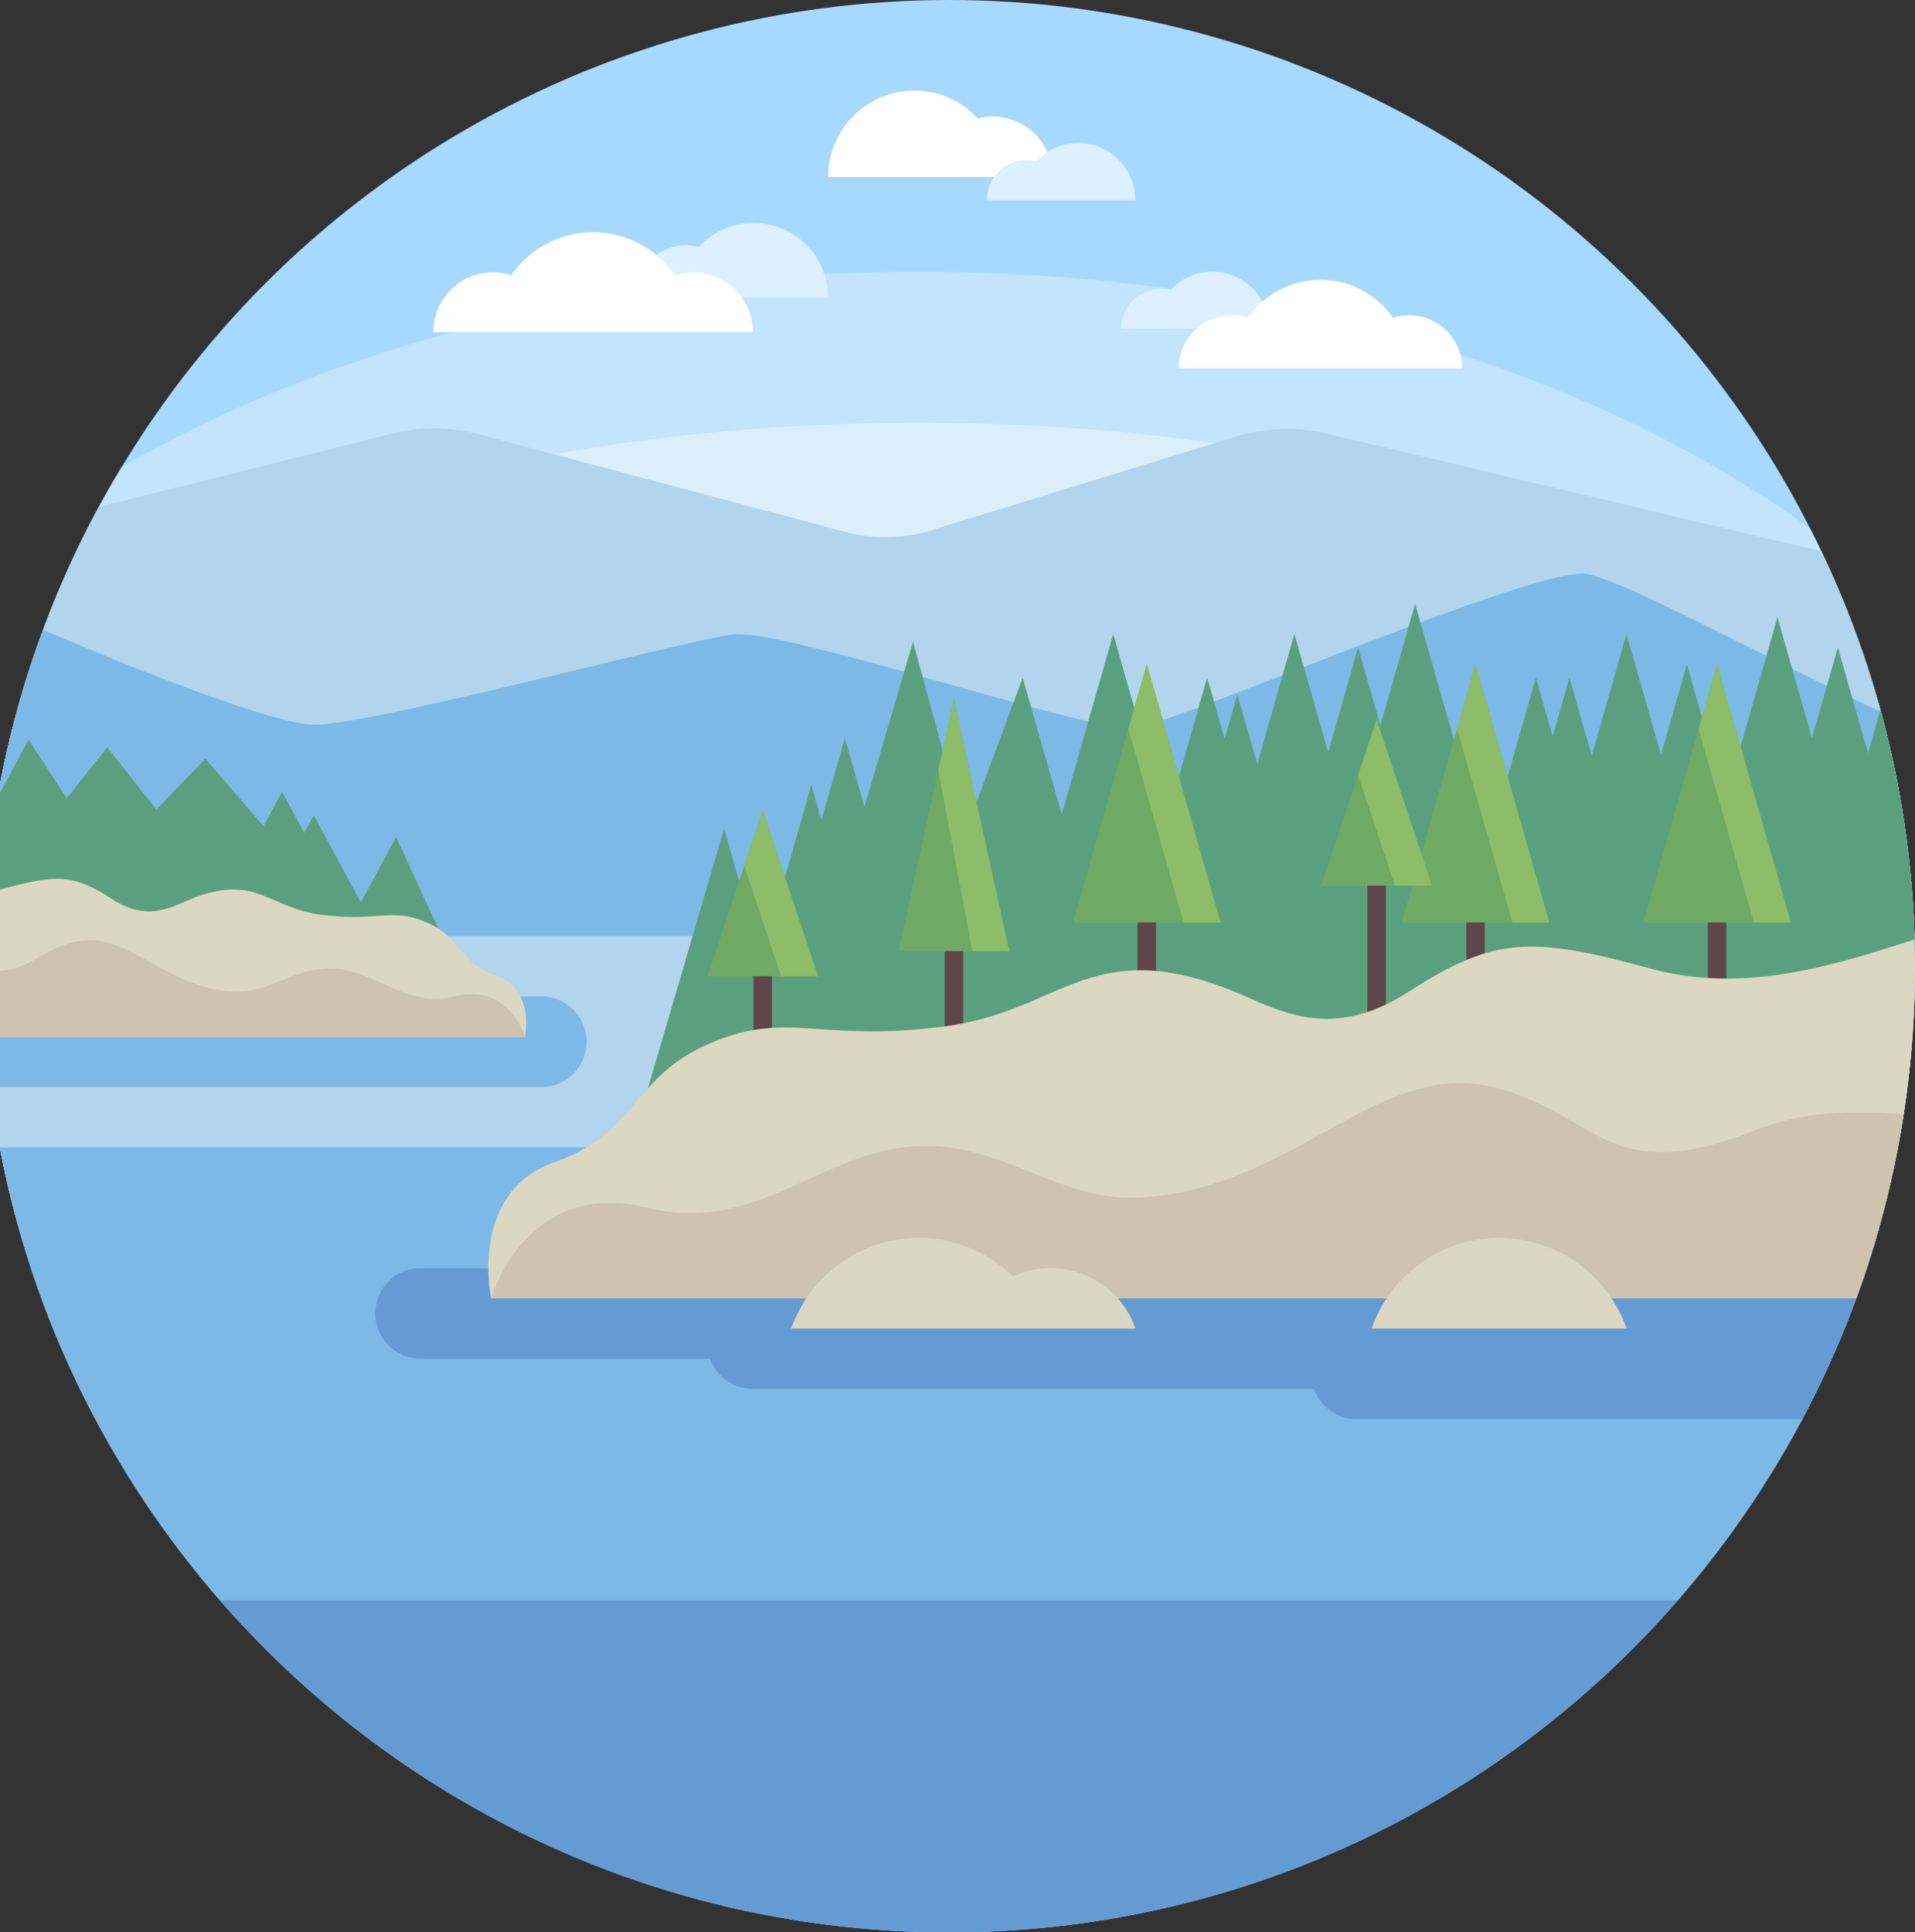 <?xml version="1.0" encoding="utf-8"?>
<!-- Generator: Adobe Illustrator 15.0.0, SVG Export Plug-In . SVG Version: 6.00 Build 0)  -->
<!DOCTYPE svg PUBLIC "-//W3C//DTD SVG 1.1//EN" "http://www.w3.org/Graphics/SVG/1.1/DTD/svg11.dtd">
<svg version="1.1" id="Layer_1" xmlns="http://www.w3.org/2000/svg" xmlns:xlink="http://www.w3.org/1999/xlink" x="0px" y="0px"
	 width="49.555px" height="50px" viewBox="396.39 272.64 49.555 50" enable-background="new 396.39 272.64 49.555 50"
	 xml:space="preserve">
<rect x="396.39" y="272.64" width="49.555" height="50" fill="#333333" stroke="none"/>
<circle fill="#A7D9FF" cx="420.945" cy="297.64" r="25"/>
<path fill="#C2E4FC" d="M399.533,284.73c-2.277,3.769-3.589,8.186-3.589,12.911c0,6.415,2.418,12.264,6.391,16.689
	c5.013,2.277,11.169,3.623,17.828,3.623c7.914,0,15.122-1.896,20.539-5.004c3.283-4.23,5.242-9.539,5.242-15.309
	c0-4.079-0.982-7.925-2.715-11.326c-5.587-4.065-13.846-6.643-23.066-6.643C412.204,279.672,404.961,281.591,399.533,284.73z"/>
<path fill="#DAEFF9" d="M444.284,306.599c1.068-2.782,1.66-5.801,1.66-8.959c0-2.364-0.335-4.648-0.948-6.816
	c-5.045-4.339-14.276-7.246-24.833-7.246c-9.259,0-17.496,2.238-22.786,5.716c-0.925,2.611-1.433,5.419-1.433,8.347
	c0,3.729,0.823,7.266,2.288,10.445c5.301,3.169,13.157,5.18,21.931,5.18C430.241,313.265,439.111,310.615,444.284,306.599z"/>
<path fill="#B1D5EC" d="M396.39,292.953h49.109c-0.402-2.122-1.069-4.149-1.972-6.044l-12.794-3.046
	c-0.782-0.187-1.601-0.16-2.37,0.077l-7.87,2.421c-0.727,0.224-1.501,0.238-2.236,0.042l-9.469-2.525
	c-0.738-0.197-1.514-0.203-2.255-0.018l-7.589,1.897C397.744,287.975,396.875,290.396,396.39,292.953z"/>
<g>
	<path fill="#7DB9E6" d="M445.945,297.64c0-2.279-0.311-4.485-0.882-6.583c-2.666-1.217-6.931-3.573-7.712-3.573
		c-1.747,0-10.933,4.074-11.762,4.015c-1.52-0.108-8.551-2.452-10.113-2.452c-0.781,0-9.375,2.344-10.938,2.344
		c-1.095,0-4.871-1.533-7.035-2.451c-1.006,2.71-1.559,5.641-1.559,8.701c0,0.018,0.001,0.036,0.001,0.054l49.98,0.685
		C445.933,298.133,445.945,297.888,445.945,297.64z"/>
	<path fill="#7DB9E6" d="M395.964,296.859c-0.008,0.26-0.02,0.519-0.02,0.781c0,13.807,11.193,25,25,25c13.807,0,25-11.193,25-25
		c0-0.262-0.012-0.521-0.02-0.781H395.964z"/>
</g>
<path fill="#649BD2" d="M444.693,305.453h-37.42c-0.647,0-1.172,0.524-1.172,1.172s0.525,1.172,1.172,1.172h7.494
	c0.161,0.454,0.59,0.781,1.1,0.781h14.524c0.162,0.454,0.591,0.781,1.101,0.781h11.537
	C443.69,308.116,444.246,306.81,444.693,305.453z"/>
<g opacity="0.4">
	<path fill="#FFFFF5" d="M395.964,296.859c-0.008,0.26-0.02,0.519-0.02,0.781c0,1.603,0.157,3.169,0.445,4.688h49.109
		c0.288-1.519,0.445-3.085,0.445-4.688c0-0.262-0.012-0.521-0.02-0.781H395.964z"/>
</g>
<path fill="#7DB9E6" d="M410.398,298.422h-14.44c0.024,0.791,0.085,1.573,0.181,2.344h14.259c0.647,0,1.172-0.524,1.172-1.172
	S411.045,298.422,410.398,298.422z"/>
<path fill="#5AA07E" d="M445.945,297.64c0-2.297-0.315-4.518-0.896-6.63l-0.319,1.118l-0.781-2.734l-0.67,2.344l-0.893-3.125
	l-1.346,4.709l-0.998-3.494l-0.67,2.344l-0.893-3.125l-0.899,3.147l-0.577-2.019l-0.434,1.519l-0.434-1.519l-1.049,3.668
	l-0.492-0.033l-1.584-5.545l-0.899,3.146l-0.577-2.018l-0.774,2.713l-0.874-3.06l-0.961,3.364l-0.516-1.801l-0.328,1.15
	l-0.453-1.584l-1.054,3.689l-1.376-4.817l-1.333,4.666l-1.011-3.537l-1.487,4.015l-1.351-4.948l-1.255,4.275l-0.508-1.78
	l-0.608,2.126l-0.26-0.911l-1.29,4.514l-0.967-3.385l-2.419,8.247h32.79C445.787,300.809,445.945,299.243,445.945,297.64z"/>
<polygon fill="#6EAA64" points="434.573,289.828 432.663,296.512 436.483,296.512 "/>
<rect x="434.334" y="296.511" fill="#5F4648" width="0.478" height="1.91"/>
<polygon fill="#8CBE69" points="434.573,289.828 434.096,291.499 435.528,296.512 436.483,296.512 "/>
<polygon fill="#6EAA64" points="432.012,291.26 430.58,295.557 433.445,295.557 "/>
<rect x="431.774" y="295.557" fill="#5F4648" width="0.478" height="3.646"/>
<polygon fill="#8CBE69" points="432.012,291.26 431.534,292.693 432.49,295.557 433.445,295.557 "/>
<polygon fill="#6EAA64" points="416.127,293.604 414.695,297.901 417.559,297.901 "/>
<rect x="415.888" y="297.901" fill="#5F4648" width="0.478" height="3.646"/>
<polygon fill="#8CBE69" points="416.127,293.604 415.65,295.036 416.604,297.901 417.559,297.901 "/>
<polygon fill="#6EAA64" points="421.075,290.739 419.642,297.25 422.507,297.25 "/>
<rect x="420.836" y="297.25" fill="#5F4648" width="0.478" height="3.646"/>
<polygon fill="#8CBE69" points="421.075,290.739 420.672,292.57 421.552,297.25 422.507,297.25 "/>
<polygon fill="#6EAA64" points="426.066,289.828 424.156,296.512 427.976,296.512 "/>
<rect x="425.827" y="296.511" fill="#5F4648" width="0.478" height="1.91"/>
<polygon fill="#8CBE69" points="426.066,289.828 425.589,291.499 427.021,296.512 427.976,296.512 "/>
<polygon fill="#6EAA64" points="440.823,289.828 438.913,296.512 442.733,296.512 "/>
<rect x="440.584" y="296.511" fill="#5F4648" width="0.478" height="1.91"/>
<polygon fill="#8CBE69" points="440.823,289.828 440.346,291.499 441.778,296.512 442.733,296.512 "/>
<path fill="#DCD7C3" d="M439.111,297.705c-3.063-0.835-4.037-0.846-6.25,0.586c-2.214,1.432-3.58,0.337-4.883-0.131
	c-3.451-1.237-4.167,0.651-7.162,1.042s-3.883-0.312-5.599,0.261c-2.539,0.846-2.139,2.425-4.492,3.255
	c-2.213,0.781-1.627,3.516-1.627,3.516h35.331c0.981-2.68,1.517-5.574,1.517-8.594c0-0.231-0.011-0.46-0.018-0.69
	C444.069,297.541,441.625,298.391,439.111,297.705z"/>
<path fill="#CDC3AF" d="M445.652,301.477c-1.251-0.107-2.6-0.089-3.809,0.395c-3.906,1.562-4.102-0.455-6.836-1.106
	c-3.009-0.717-5.144,2.669-9.18,2.864c-1.745,0.085-3.15-1.076-4.883-1.302c-2.995-0.391-4.688,2.344-7.812,1.562
	s-4.035,2.344-4.035,2.344h35.331C444.986,304.713,445.398,303.121,445.652,301.477z"/>
<g>
	<path fill="#DCD7C3" d="M423.575,305.453c-0.349,0-0.678,0.078-0.974,0.215c-0.629-0.615-1.487-0.996-2.438-0.996
		c-1.528,0-2.816,0.981-3.3,2.344h4.512h2.089h2.312C425.452,306.107,424.594,305.453,423.575,305.453z"/>
	<path fill="#DCD7C3" d="M438.483,307.015c-0.484-1.362-1.771-2.344-3.3-2.344s-2.816,0.981-3.301,2.344H438.483z"/>
</g>
<path fill="#5AA07E" d="M405.727,295.991l-1.218-2.257l-0.246,0.456l-0.574-1.063l-0.48,0.89l-1.503-1.747l-1.27,1.318l-1.27-1.611
	l-1.05,1.318l-0.986-1.514l-0.795,1.473c-0.252,1.425-0.392,2.889-0.392,4.387c0,0.262,0.012,0.521,0.02,0.781h12.578l-1.901-4.123
	L405.727,295.991z"/>
<path fill="#DCD7C3" d="M409.243,297.891c-1.058-0.374-0.878-1.083-2.021-1.464c-0.772-0.257-1.171,0.059-2.519-0.117
	c-1.347-0.176-1.669-1.025-3.221-0.468c-0.586,0.21-1.201,0.703-2.196,0.059c-0.996-0.645-1.434-0.64-2.811-0.264
	c-0.151,0.041-0.302,0.068-0.451,0.087c-0.048,0.633-0.081,1.271-0.081,1.917c0,0.617,0.03,1.227,0.074,1.832h13.957
	C409.975,299.472,410.239,298.243,409.243,297.891z"/>
<path fill="#CDC3AF" d="M396.019,299.472h13.957c0,0-0.409-1.406-1.814-1.054c-1.406,0.351-2.167-0.879-3.514-0.703
	c-0.779,0.102-1.411,0.623-2.196,0.586c-1.815-0.088-2.775-1.611-4.129-1.289c-1.038,0.248-1.273,0.922-2.375,0.707
	C395.948,298.309,395.977,298.892,396.019,299.472z"/>
<path fill="#649BD2" d="M402.09,314.047c4.583,5.263,11.328,8.594,18.854,8.594c7.526,0,14.271-3.331,18.854-8.594H402.09z"/>
<path fill="#DCF0FF" d="M412.795,280.341c0-0.747,0.605-1.353,1.353-1.353c0.113,0,0.221,0.018,0.325,0.044
	c0.353-0.381,0.854-0.624,1.414-0.624c1.067,0,1.933,0.865,1.933,1.933H412.795L412.795,280.341z"/>
<g>
	<path fill="#FFFFFF" d="M423.635,277.221c0-0.865-0.701-1.566-1.565-1.566c-0.131,0-0.256,0.021-0.377,0.051
		c-0.408-0.441-0.987-0.722-1.636-0.722c-1.235,0-2.237,1.001-2.237,2.237H423.635z"/>
	<path fill="#FFFFFF" d="M414.322,279.684c-0.163,0-0.316,0.032-0.464,0.078c-0.467-0.671-1.241-1.112-2.12-1.112
		s-1.654,0.441-2.121,1.112c-0.147-0.046-0.301-0.078-0.464-0.078c-0.856,0-1.55,0.694-1.55,1.55h8.269
		C415.872,280.378,415.178,279.684,414.322,279.684z"/>
</g>
<g>
	<path fill="#DCF0FF" d="M421.926,277.818c0-0.571,0.463-1.034,1.034-1.034c0.086,0,0.168,0.014,0.248,0.033
		c0.27-0.291,0.652-0.477,1.081-0.477c0.815,0,1.477,0.662,1.477,1.477H421.926L421.926,277.818z"/>
	<path fill="#DCF0FF" d="M425.398,281.149c0-0.571,0.463-1.034,1.034-1.034c0.086,0,0.168,0.014,0.248,0.033
		c0.27-0.291,0.652-0.477,1.081-0.477c0.815,0,1.477,0.662,1.477,1.477H425.398L425.398,281.149z"/>
</g>
<path fill="#FFFFFF" d="M432.851,280.796c-0.144,0-0.28,0.028-0.411,0.069c-0.414-0.595-1.101-0.986-1.88-0.986
	s-1.466,0.391-1.88,0.986c-0.131-0.041-0.267-0.069-0.411-0.069c-0.76,0-1.375,0.615-1.375,1.375h7.332
	C434.226,281.411,433.611,280.796,432.851,280.796z"/>
</svg>
